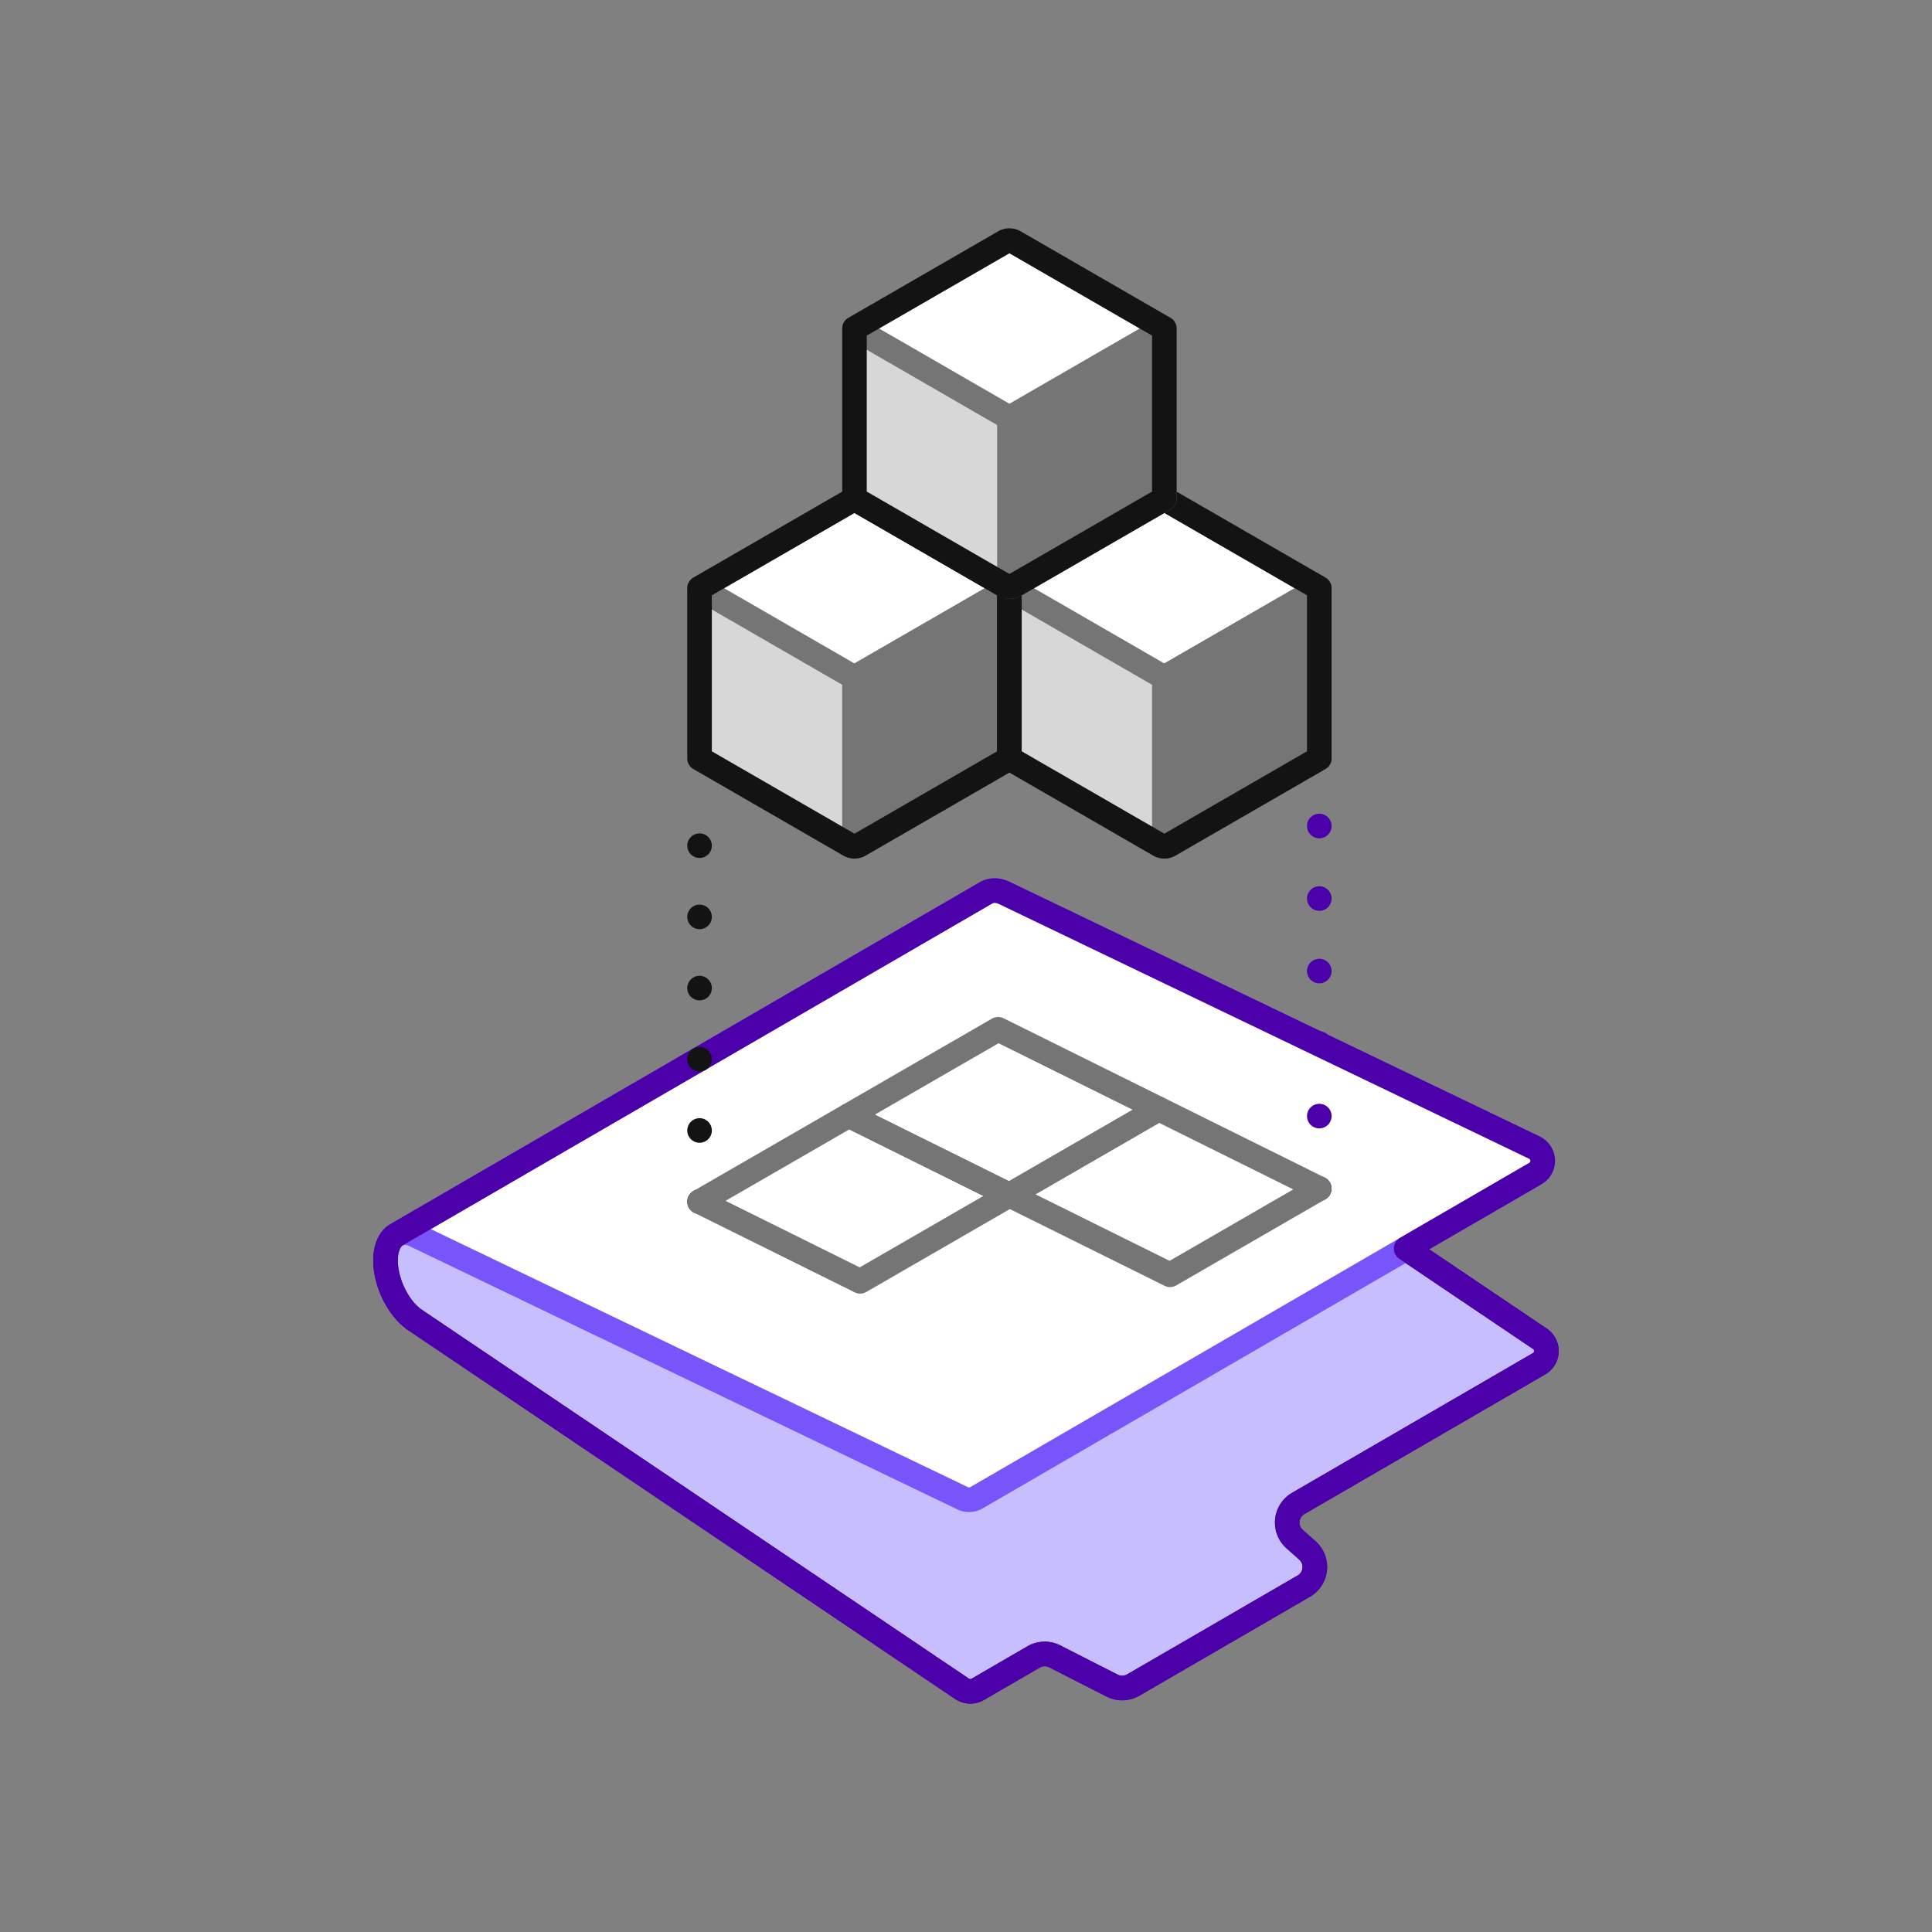 <svg xmlns="http://www.w3.org/2000/svg" viewBox="0 0 126.41 126.41"><rect x="0" y="0" width="126.41" height="126.41" fill="#808080" stroke="none"/><path fill="#c6befe" d="M100.703 89.231a.964.964 0 0 0 .055-1.634L65.749 63.992c-1.091-.736-1.936-2.435-1.936-3.894 0-.823.269-1.412.699-1.675l.021-.013-38.587 22.381-.021.012c-.43.263-.699.852-.699 1.675 0 1.459.845 3.158 1.936 3.894l35.786 24.129a.964.964 0 0 0 1.023.035l3.658-2.122a1.448 1.448 0 0 1 1.383-.038l3.756 1.913c.437.223.958.209 1.383-.038l11.158-6.472a1.446 1.446 0 0 0 .237-2.331l-.838-.748a1.447 1.447 0 0 1 .237-2.331l15.757-9.139z"/><path fill="none" stroke="#4b00aa" stroke-linecap="round" stroke-linejoin="round" stroke-width="1.609" d="M100.703 89.231a.964.964 0 0 0 .055-1.634L65.749 63.992c-1.091-.736-1.936-2.435-1.936-3.894 0-.823.269-1.412.699-1.675l.021-.013-38.587 22.381-.021.012c-.43.263-.699.852-.699 1.675 0 1.459.845 3.158 1.936 3.894l35.786 24.129a.964.964 0 0 0 1.023.035l3.658-2.122a1.448 1.448 0 0 1 1.383-.038l3.756 1.913c.437.223.958.209 1.383-.038l11.158-6.472a1.446 1.446 0 0 0 .237-2.331l-.838-.748a1.447 1.447 0 0 1 .237-2.331l15.757-9.139z"/><path fill="#fff" stroke="#7855fa" stroke-linecap="round" stroke-linejoin="round" stroke-width="1.609" d="M63.891 97.997l36.568-21.21a.965.965 0 0 0-.066-1.704L65.749 58.438c-.476-.229-.905-.22-1.238-.017l.021-.013-38.587 22.381-.021.013c.333-.203.762-.212 1.238.017l35.827 17.213a.967.967 0 0 0 .902-.035z"/><path fill="none" stroke="#4b00aa" stroke-linecap="round" stroke-linejoin="round" stroke-width="1.609" d="M100.758 87.596l-8.756-5.904 8.457-4.905a.965.965 0 0 0-.066-1.704L65.749 58.438c-.476-.229-.905-.22-1.238-.017l.021-.013-.005.003.005-.003-38.587 22.381-.021.013c-.43.263-.699.852-.699 1.675 0 1.459.845 3.158 1.936 3.894L62.947 110.5a.964.964 0 0 0 1.023.035l3.658-2.122a1.448 1.448 0 0 1 1.383-.038l3.756 1.913c.437.223.958.209 1.383-.038l11.158-6.472a1.446 1.446 0 0 0 .237-2.331l-.838-.747a1.447 1.447 0 0 1 .237-2.331L100.7 89.23a.964.964 0 0 0 .055-1.634z"/><g fill="none" stroke="#4b00aa" stroke-linecap="round" stroke-linejoin="round" stroke-width="1.609"><path d="M86.321 54.046h0"/><path stroke-dasharray="0 0 0 4.745" d="M86.321 58.791v16.606"/><path d="M86.321 77.77h0"/></g><g fill="none" stroke="#131313" stroke-linecap="round" stroke-linejoin="round" stroke-width="1.609"><path d="M45.771 55.333h0"/><path stroke-dasharray="0 0 0 4.658" d="M45.771 59.992v16.303"/><path d="M45.771 78.624h0"/></g><path fill="#fff" d="M66.046 38.486l-9.828-5.674a.69.69 0 0 0-.62 0l-9.828 5.674 9.828 5.674a.69.69 0 0 0 .62 0l9.828-5.674z"/><path fill="#757575" stroke="#757575" stroke-linecap="round" stroke-linejoin="round" stroke-width="1.609" d="M55.908 55.373c.114 0 .229-.03.331-.089l9.806-5.662V38.486l-9.806 5.661a.667.667 0 0 1-.332.089"/><path fill="#d7d7d7" d="M55.908 44.236a.667.667 0 0 1-.332-.089l-9.806-5.661v11.136l9.806 5.662a.666.666 0 0 0 .331.089"/><path fill="none" stroke="#757575" stroke-linecap="round" stroke-linejoin="round" stroke-width="1.609" d="M66.046 38.486l-9.828-5.674a.69.69 0 0 0-.62 0l-9.828 5.674 9.828 5.674a.69.69 0 0 0 .62 0l9.828-5.674z"/><path fill="#757575" stroke="#757575" stroke-linecap="round" stroke-linejoin="round" stroke-width="1.609" d="M55.908 44.236v11.137"/><path fill="none" stroke="#131313" stroke-linecap="round" stroke-linejoin="round" stroke-width="1.609" d="M56.218 32.812a.684.684 0 0 0-.62 0l-9.828 5.674v11.136l9.806 5.662a.665.665 0 0 0 .663 0l9.806-5.662V38.486l-9.828-5.674z"/><g><path fill="#fff" d="M86.321 38.486l-9.828-5.674a.69.69 0 0 0-.62 0l-9.828 5.674 9.828 5.674a.69.69 0 0 0 .62 0l9.828-5.674z"/><path fill="#757575" stroke="#757575" stroke-linecap="round" stroke-linejoin="round" stroke-width="1.609" d="M76.184 55.373c.114 0 .229-.03.331-.089l9.806-5.662V38.486l-9.806 5.661a.667.667 0 0 1-.332.089"/><path fill="#d7d7d7" d="M76.184 44.236a.667.667 0 0 1-.332-.089l-9.806-5.661v11.136l9.806 5.662a.666.666 0 0 0 .331.089"/><path fill="none" stroke="#757575" stroke-linecap="round" stroke-linejoin="round" stroke-width="1.609" d="M86.321 38.486l-9.828-5.674a.69.69 0 0 0-.62 0l-9.828 5.674 9.828 5.674a.69.69 0 0 0 .62 0l9.828-5.674z"/><path fill="#757575" stroke="#757575" stroke-linecap="round" stroke-linejoin="round" stroke-width="1.609" d="M76.184 44.236v11.137"/><path fill="none" stroke="#131313" stroke-linecap="round" stroke-linejoin="round" stroke-width="1.609" d="M76.494 32.812a.684.684 0 0 0-.62 0l-9.828 5.674v11.136l9.806 5.662a.665.665 0 0 0 .663 0l9.806-5.662V38.486l-9.828-5.674z"/></g><g><path fill="#d7d7d7" d="M66.046 27.242a.667.667 0 0 1-.332-.089l-9.806-5.661v11.136l9.806 5.662a.666.666 0 0 0 .331.089"/><path fill="#757575" stroke="#757575" stroke-linecap="round" stroke-linejoin="round" stroke-width="1.609" d="M66.046 38.379c.114 0 .229-.03.331-.089l9.806-5.662V21.492l-9.806 5.661a.667.667 0 0 1-.332.089v11.137z"/><path fill="#fff" stroke="#757575" stroke-linecap="round" stroke-linejoin="round" stroke-width="1.609" d="M76.184 21.492l-9.828-5.674a.69.69 0 0 0-.62 0l-9.828 5.674 9.828 5.674a.69.69 0 0 0 .62 0l9.828-5.674z"/><path fill="none" stroke="#131313" stroke-linecap="round" stroke-linejoin="round" stroke-width="1.609" d="M66.356 15.818a.684.684 0 0 0-.62 0l-9.828 5.674v11.136l9.806 5.662a.665.665 0 0 0 .663 0l9.806-5.662V21.492l-9.828-5.674z"/></g><path fill="none" stroke="#757575" stroke-linecap="round" stroke-linejoin="round" stroke-width="1.609" d="M86.321 77.769l-10.507-5.212-9.768 5.64 10.508 5.212 9.767-5.64z"/><path fill="none" stroke="#757575" stroke-linecap="round" stroke-linejoin="round" stroke-width="1.609" d="M75.814 72.557l-10.508-5.212-9.768 5.64 10.508 5.212 9.768-5.64z"/><path fill="none" stroke="#757575" stroke-linecap="round" stroke-linejoin="round" stroke-width="1.609" d="M66.046 78.197l-10.508-5.212-9.767 5.639 10.507 5.212 9.768-5.639z"/><path fill="none" d="M14.94 14.94h96.531v96.531H14.94z"/><path fill="none" d="M14.94 14.94h96.531v96.531H14.94z"/></svg>